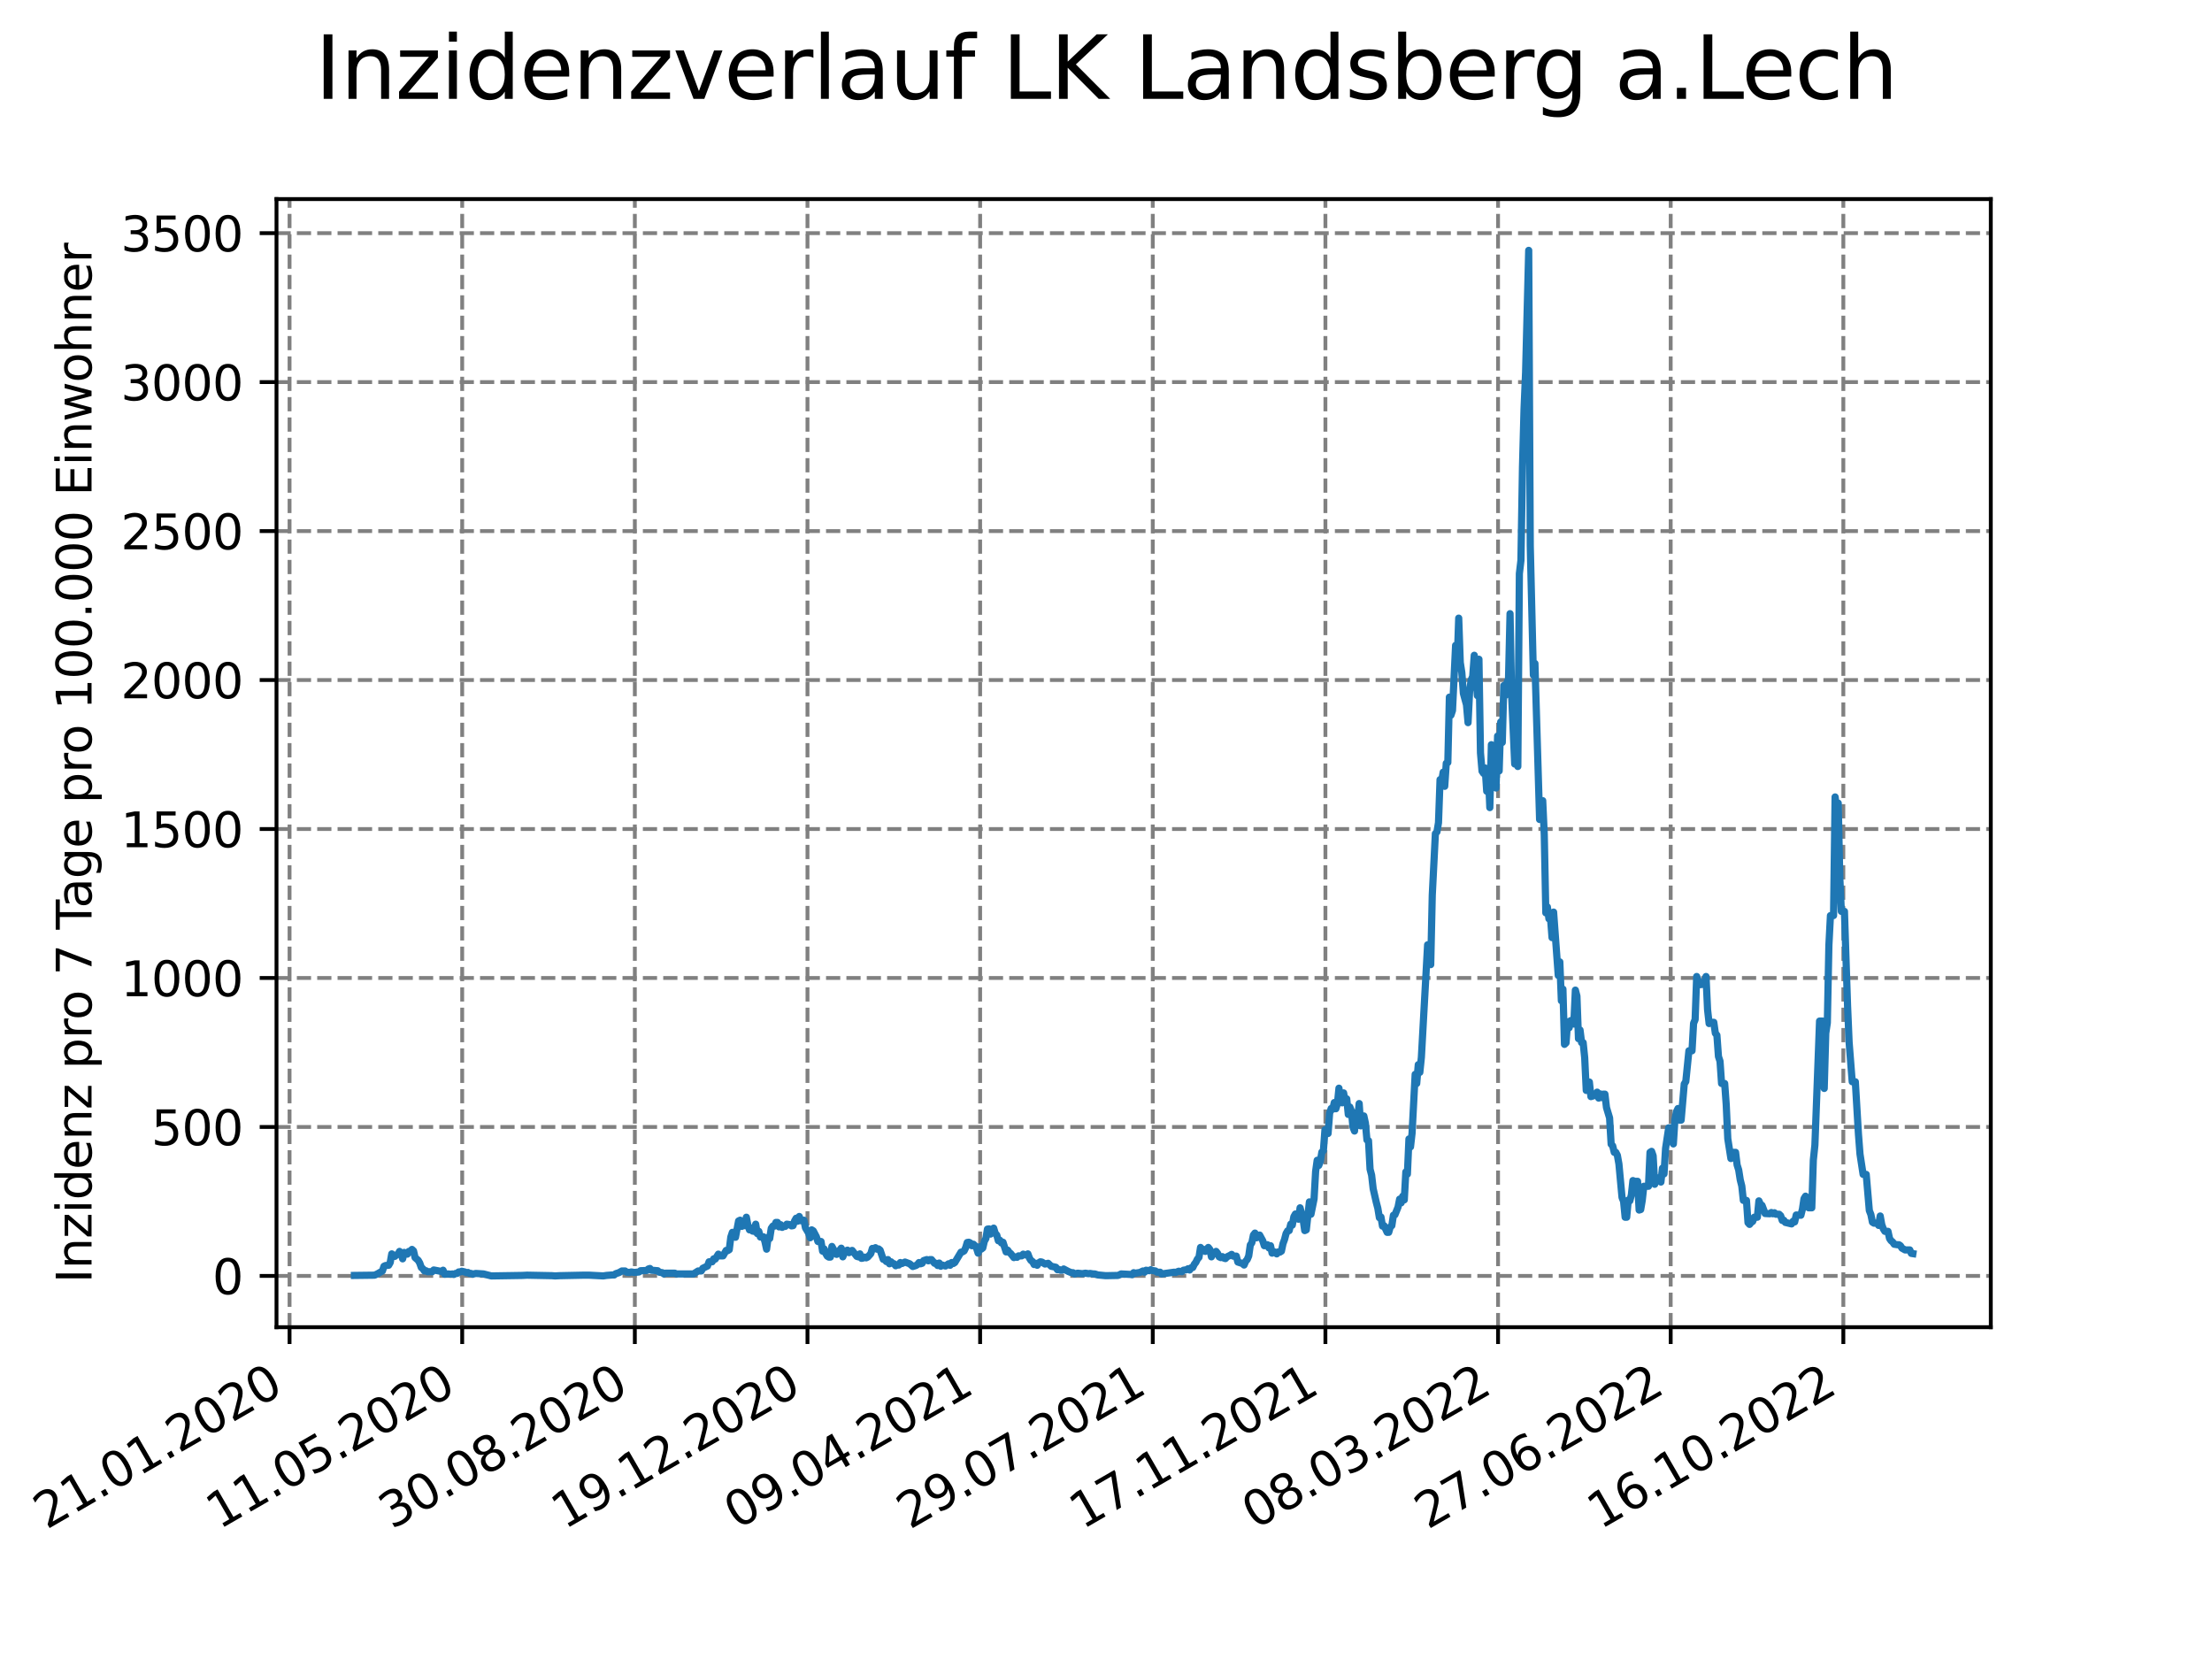 <?xml version="1.0" encoding="utf-8" standalone="no"?>
<!DOCTYPE svg PUBLIC "-//W3C//DTD SVG 1.1//EN"
  "http://www.w3.org/Graphics/SVG/1.1/DTD/svg11.dtd">
<svg xmlns:xlink="http://www.w3.org/1999/xlink" width="460.8pt" height="345.6pt" viewBox="0 0 460.8 345.6" xmlns="http://www.w3.org/2000/svg" version="1.1">
 <defs>
  <style type="text/css">*{stroke-linejoin: round; stroke-linecap: butt}</style>
 </defs>
 <g id="figure_1">
  <g id="patch_1">
   <path d="M 0 345.6 
L 460.8 345.6 
L 460.8 0 
L 0 0 
z
" style="fill: #ffffff"/>
  </g>
  <g id="axes_1">
   <g id="patch_2">
    <path d="M 57.6 276.48 
L 414.72 276.48 
L 414.72 41.472 
L 57.6 41.472 
z
" style="fill: #ffffff"/>
   </g>
   <g id="matplotlib.axis_1">
    <g id="xtick_1">
     <g id="line2d_1">
      <path d="M 60.319 276.48 
L 60.319 41.472 
" clip-path="url(#p7a0b3df872)" style="fill: none; stroke-dasharray: 2.96,1.28; stroke-dashoffset: 0; stroke: #808080; stroke-width: 0.8"/>
     </g>
     <g id="line2d_2">
      <defs>
       <path id="maf0519e44b" d="M 0 0 
L 0 3.5 
" style="stroke: #000000; stroke-width: 0.8"/>
      </defs>
      <g>
       <use xlink:href="#maf0519e44b" x="60.319" y="276.48" style="stroke: #000000; stroke-width: 0.8"/>
      </g>
     </g>
     <g id="text_1">
      <!-- 21.01.2020 -->
      <g transform="translate(9.694 318.689) rotate(-30) scale(0.1 -0.1)">
       <defs>
        <path id="DejaVuSans-32" d="M 1228 531 
L 3431 531 
L 3431 0 
L 469 0 
L 469 531 
Q 828 903 1448 1529 
Q 2069 2156 2228 2338 
Q 2531 2678 2651 2914 
Q 2772 3150 2772 3378 
Q 2772 3750 2511 3984 
Q 2250 4219 1831 4219 
Q 1534 4219 1204 4116 
Q 875 4013 500 3803 
L 500 4441 
Q 881 4594 1212 4672 
Q 1544 4750 1819 4750 
Q 2544 4750 2975 4387 
Q 3406 4025 3406 3419 
Q 3406 3131 3298 2873 
Q 3191 2616 2906 2266 
Q 2828 2175 2409 1742 
Q 1991 1309 1228 531 
z
" transform="scale(0.016)"/>
        <path id="DejaVuSans-31" d="M 794 531 
L 1825 531 
L 1825 4091 
L 703 3866 
L 703 4441 
L 1819 4666 
L 2450 4666 
L 2450 531 
L 3481 531 
L 3481 0 
L 794 0 
L 794 531 
z
" transform="scale(0.016)"/>
        <path id="DejaVuSans-2e" d="M 684 794 
L 1344 794 
L 1344 0 
L 684 0 
L 684 794 
z
" transform="scale(0.016)"/>
        <path id="DejaVuSans-30" d="M 2034 4250 
Q 1547 4250 1301 3770 
Q 1056 3291 1056 2328 
Q 1056 1369 1301 889 
Q 1547 409 2034 409 
Q 2525 409 2770 889 
Q 3016 1369 3016 2328 
Q 3016 3291 2770 3770 
Q 2525 4250 2034 4250 
z
M 2034 4750 
Q 2819 4750 3233 4129 
Q 3647 3509 3647 2328 
Q 3647 1150 3233 529 
Q 2819 -91 2034 -91 
Q 1250 -91 836 529 
Q 422 1150 422 2328 
Q 422 3509 836 4129 
Q 1250 4750 2034 4750 
z
" transform="scale(0.016)"/>
       </defs>
       <use xlink:href="#DejaVuSans-32"/>
       <use xlink:href="#DejaVuSans-31" x="63.623"/>
       <use xlink:href="#DejaVuSans-2e" x="127.246"/>
       <use xlink:href="#DejaVuSans-30" x="159.033"/>
       <use xlink:href="#DejaVuSans-31" x="222.656"/>
       <use xlink:href="#DejaVuSans-2e" x="286.279"/>
       <use xlink:href="#DejaVuSans-32" x="318.066"/>
       <use xlink:href="#DejaVuSans-30" x="381.689"/>
       <use xlink:href="#DejaVuSans-32" x="445.312"/>
       <use xlink:href="#DejaVuSans-30" x="508.936"/>
      </g>
     </g>
    </g>
    <g id="xtick_2">
     <g id="line2d_3">
      <path d="M 96.284 276.48 
L 96.284 41.472 
" clip-path="url(#p7a0b3df872)" style="fill: none; stroke-dasharray: 2.96,1.28; stroke-dashoffset: 0; stroke: #808080; stroke-width: 0.8"/>
     </g>
     <g id="line2d_4">
      <g>
       <use xlink:href="#maf0519e44b" x="96.284" y="276.48" style="stroke: #000000; stroke-width: 0.8"/>
      </g>
     </g>
     <g id="text_2">
      <!-- 11.05.2020 -->
      <g transform="translate(45.658 318.689) rotate(-30) scale(0.1 -0.1)">
       <defs>
        <path id="DejaVuSans-35" d="M 691 4666 
L 3169 4666 
L 3169 4134 
L 1269 4134 
L 1269 2991 
Q 1406 3038 1543 3061 
Q 1681 3084 1819 3084 
Q 2600 3084 3056 2656 
Q 3513 2228 3513 1497 
Q 3513 744 3044 326 
Q 2575 -91 1722 -91 
Q 1428 -91 1123 -41 
Q 819 9 494 109 
L 494 744 
Q 775 591 1075 516 
Q 1375 441 1709 441 
Q 2250 441 2565 725 
Q 2881 1009 2881 1497 
Q 2881 1984 2565 2268 
Q 2250 2553 1709 2553 
Q 1456 2553 1204 2497 
Q 953 2441 691 2322 
L 691 4666 
z
" transform="scale(0.016)"/>
       </defs>
       <use xlink:href="#DejaVuSans-31"/>
       <use xlink:href="#DejaVuSans-31" x="63.623"/>
       <use xlink:href="#DejaVuSans-2e" x="127.246"/>
       <use xlink:href="#DejaVuSans-30" x="159.033"/>
       <use xlink:href="#DejaVuSans-35" x="222.656"/>
       <use xlink:href="#DejaVuSans-2e" x="286.279"/>
       <use xlink:href="#DejaVuSans-32" x="318.066"/>
       <use xlink:href="#DejaVuSans-30" x="381.689"/>
       <use xlink:href="#DejaVuSans-32" x="445.312"/>
       <use xlink:href="#DejaVuSans-30" x="508.936"/>
      </g>
     </g>
    </g>
    <g id="xtick_3">
     <g id="line2d_5">
      <path d="M 132.248 276.48 
L 132.248 41.472 
" clip-path="url(#p7a0b3df872)" style="fill: none; stroke-dasharray: 2.96,1.28; stroke-dashoffset: 0; stroke: #808080; stroke-width: 0.8"/>
     </g>
     <g id="line2d_6">
      <g>
       <use xlink:href="#maf0519e44b" x="132.248" y="276.48" style="stroke: #000000; stroke-width: 0.8"/>
      </g>
     </g>
     <g id="text_3">
      <!-- 30.08.2020 -->
      <g transform="translate(81.623 318.689) rotate(-30) scale(0.1 -0.1)">
       <defs>
        <path id="DejaVuSans-33" d="M 2597 2516 
Q 3050 2419 3304 2112 
Q 3559 1806 3559 1356 
Q 3559 666 3084 287 
Q 2609 -91 1734 -91 
Q 1441 -91 1130 -33 
Q 819 25 488 141 
L 488 750 
Q 750 597 1062 519 
Q 1375 441 1716 441 
Q 2309 441 2620 675 
Q 2931 909 2931 1356 
Q 2931 1769 2642 2001 
Q 2353 2234 1838 2234 
L 1294 2234 
L 1294 2753 
L 1863 2753 
Q 2328 2753 2575 2939 
Q 2822 3125 2822 3475 
Q 2822 3834 2567 4026 
Q 2313 4219 1838 4219 
Q 1578 4219 1281 4162 
Q 984 4106 628 3988 
L 628 4550 
Q 988 4650 1302 4700 
Q 1616 4750 1894 4750 
Q 2613 4750 3031 4423 
Q 3450 4097 3450 3541 
Q 3450 3153 3228 2886 
Q 3006 2619 2597 2516 
z
" transform="scale(0.016)"/>
        <path id="DejaVuSans-38" d="M 2034 2216 
Q 1584 2216 1326 1975 
Q 1069 1734 1069 1313 
Q 1069 891 1326 650 
Q 1584 409 2034 409 
Q 2484 409 2743 651 
Q 3003 894 3003 1313 
Q 3003 1734 2745 1975 
Q 2488 2216 2034 2216 
z
M 1403 2484 
Q 997 2584 770 2862 
Q 544 3141 544 3541 
Q 544 4100 942 4425 
Q 1341 4750 2034 4750 
Q 2731 4750 3128 4425 
Q 3525 4100 3525 3541 
Q 3525 3141 3298 2862 
Q 3072 2584 2669 2484 
Q 3125 2378 3379 2068 
Q 3634 1759 3634 1313 
Q 3634 634 3220 271 
Q 2806 -91 2034 -91 
Q 1263 -91 848 271 
Q 434 634 434 1313 
Q 434 1759 690 2068 
Q 947 2378 1403 2484 
z
M 1172 3481 
Q 1172 3119 1398 2916 
Q 1625 2713 2034 2713 
Q 2441 2713 2670 2916 
Q 2900 3119 2900 3481 
Q 2900 3844 2670 4047 
Q 2441 4250 2034 4250 
Q 1625 4250 1398 4047 
Q 1172 3844 1172 3481 
z
" transform="scale(0.016)"/>
       </defs>
       <use xlink:href="#DejaVuSans-33"/>
       <use xlink:href="#DejaVuSans-30" x="63.623"/>
       <use xlink:href="#DejaVuSans-2e" x="127.246"/>
       <use xlink:href="#DejaVuSans-30" x="159.033"/>
       <use xlink:href="#DejaVuSans-38" x="222.656"/>
       <use xlink:href="#DejaVuSans-2e" x="286.279"/>
       <use xlink:href="#DejaVuSans-32" x="318.066"/>
       <use xlink:href="#DejaVuSans-30" x="381.689"/>
       <use xlink:href="#DejaVuSans-32" x="445.312"/>
       <use xlink:href="#DejaVuSans-30" x="508.936"/>
      </g>
     </g>
    </g>
    <g id="xtick_4">
     <g id="line2d_7">
      <path d="M 168.213 276.48 
L 168.213 41.472 
" clip-path="url(#p7a0b3df872)" style="fill: none; stroke-dasharray: 2.96,1.28; stroke-dashoffset: 0; stroke: #808080; stroke-width: 0.8"/>
     </g>
     <g id="line2d_8">
      <g>
       <use xlink:href="#maf0519e44b" x="168.213" y="276.48" style="stroke: #000000; stroke-width: 0.8"/>
      </g>
     </g>
     <g id="text_4">
      <!-- 19.12.2020 -->
      <g transform="translate(117.588 318.689) rotate(-30) scale(0.1 -0.1)">
       <defs>
        <path id="DejaVuSans-39" d="M 703 97 
L 703 672 
Q 941 559 1184 500 
Q 1428 441 1663 441 
Q 2288 441 2617 861 
Q 2947 1281 2994 2138 
Q 2813 1869 2534 1725 
Q 2256 1581 1919 1581 
Q 1219 1581 811 2004 
Q 403 2428 403 3163 
Q 403 3881 828 4315 
Q 1253 4750 1959 4750 
Q 2769 4750 3195 4129 
Q 3622 3509 3622 2328 
Q 3622 1225 3098 567 
Q 2575 -91 1691 -91 
Q 1453 -91 1209 -44 
Q 966 3 703 97 
z
M 1959 2075 
Q 2384 2075 2632 2365 
Q 2881 2656 2881 3163 
Q 2881 3666 2632 3958 
Q 2384 4250 1959 4250 
Q 1534 4250 1286 3958 
Q 1038 3666 1038 3163 
Q 1038 2656 1286 2365 
Q 1534 2075 1959 2075 
z
" transform="scale(0.016)"/>
       </defs>
       <use xlink:href="#DejaVuSans-31"/>
       <use xlink:href="#DejaVuSans-39" x="63.623"/>
       <use xlink:href="#DejaVuSans-2e" x="127.246"/>
       <use xlink:href="#DejaVuSans-31" x="159.033"/>
       <use xlink:href="#DejaVuSans-32" x="222.656"/>
       <use xlink:href="#DejaVuSans-2e" x="286.279"/>
       <use xlink:href="#DejaVuSans-32" x="318.066"/>
       <use xlink:href="#DejaVuSans-30" x="381.689"/>
       <use xlink:href="#DejaVuSans-32" x="445.312"/>
       <use xlink:href="#DejaVuSans-30" x="508.936"/>
      </g>
     </g>
    </g>
    <g id="xtick_5">
     <g id="line2d_9">
      <path d="M 204.178 276.48 
L 204.178 41.472 
" clip-path="url(#p7a0b3df872)" style="fill: none; stroke-dasharray: 2.96,1.28; stroke-dashoffset: 0; stroke: #808080; stroke-width: 0.8"/>
     </g>
     <g id="line2d_10">
      <g>
       <use xlink:href="#maf0519e44b" x="204.178" y="276.48" style="stroke: #000000; stroke-width: 0.8"/>
      </g>
     </g>
     <g id="text_5">
      <!-- 09.04.2021 -->
      <g transform="translate(153.553 318.689) rotate(-30) scale(0.1 -0.1)">
       <defs>
        <path id="DejaVuSans-34" d="M 2419 4116 
L 825 1625 
L 2419 1625 
L 2419 4116 
z
M 2253 4666 
L 3047 4666 
L 3047 1625 
L 3713 1625 
L 3713 1100 
L 3047 1100 
L 3047 0 
L 2419 0 
L 2419 1100 
L 313 1100 
L 313 1709 
L 2253 4666 
z
" transform="scale(0.016)"/>
       </defs>
       <use xlink:href="#DejaVuSans-30"/>
       <use xlink:href="#DejaVuSans-39" x="63.623"/>
       <use xlink:href="#DejaVuSans-2e" x="127.246"/>
       <use xlink:href="#DejaVuSans-30" x="159.033"/>
       <use xlink:href="#DejaVuSans-34" x="222.656"/>
       <use xlink:href="#DejaVuSans-2e" x="286.279"/>
       <use xlink:href="#DejaVuSans-32" x="318.066"/>
       <use xlink:href="#DejaVuSans-30" x="381.689"/>
       <use xlink:href="#DejaVuSans-32" x="445.312"/>
       <use xlink:href="#DejaVuSans-31" x="508.936"/>
      </g>
     </g>
    </g>
    <g id="xtick_6">
     <g id="line2d_11">
      <path d="M 240.143 276.48 
L 240.143 41.472 
" clip-path="url(#p7a0b3df872)" style="fill: none; stroke-dasharray: 2.96,1.28; stroke-dashoffset: 0; stroke: #808080; stroke-width: 0.8"/>
     </g>
     <g id="line2d_12">
      <g>
       <use xlink:href="#maf0519e44b" x="240.143" y="276.48" style="stroke: #000000; stroke-width: 0.8"/>
      </g>
     </g>
     <g id="text_6">
      <!-- 29.07.2021 -->
      <g transform="translate(189.517 318.689) rotate(-30) scale(0.1 -0.1)">
       <defs>
        <path id="DejaVuSans-37" d="M 525 4666 
L 3525 4666 
L 3525 4397 
L 1831 0 
L 1172 0 
L 2766 4134 
L 525 4134 
L 525 4666 
z
" transform="scale(0.016)"/>
       </defs>
       <use xlink:href="#DejaVuSans-32"/>
       <use xlink:href="#DejaVuSans-39" x="63.623"/>
       <use xlink:href="#DejaVuSans-2e" x="127.246"/>
       <use xlink:href="#DejaVuSans-30" x="159.033"/>
       <use xlink:href="#DejaVuSans-37" x="222.656"/>
       <use xlink:href="#DejaVuSans-2e" x="286.279"/>
       <use xlink:href="#DejaVuSans-32" x="318.066"/>
       <use xlink:href="#DejaVuSans-30" x="381.689"/>
       <use xlink:href="#DejaVuSans-32" x="445.312"/>
       <use xlink:href="#DejaVuSans-31" x="508.936"/>
      </g>
     </g>
    </g>
    <g id="xtick_7">
     <g id="line2d_13">
      <path d="M 276.107 276.48 
L 276.107 41.472 
" clip-path="url(#p7a0b3df872)" style="fill: none; stroke-dasharray: 2.96,1.28; stroke-dashoffset: 0; stroke: #808080; stroke-width: 0.8"/>
     </g>
     <g id="line2d_14">
      <g>
       <use xlink:href="#maf0519e44b" x="276.107" y="276.48" style="stroke: #000000; stroke-width: 0.8"/>
      </g>
     </g>
     <g id="text_7">
      <!-- 17.11.2021 -->
      <g transform="translate(225.482 318.689) rotate(-30) scale(0.1 -0.1)">
       <use xlink:href="#DejaVuSans-31"/>
       <use xlink:href="#DejaVuSans-37" x="63.623"/>
       <use xlink:href="#DejaVuSans-2e" x="127.246"/>
       <use xlink:href="#DejaVuSans-31" x="159.033"/>
       <use xlink:href="#DejaVuSans-31" x="222.656"/>
       <use xlink:href="#DejaVuSans-2e" x="286.279"/>
       <use xlink:href="#DejaVuSans-32" x="318.066"/>
       <use xlink:href="#DejaVuSans-30" x="381.689"/>
       <use xlink:href="#DejaVuSans-32" x="445.312"/>
       <use xlink:href="#DejaVuSans-31" x="508.936"/>
      </g>
     </g>
    </g>
    <g id="xtick_8">
     <g id="line2d_15">
      <path d="M 312.072 276.48 
L 312.072 41.472 
" clip-path="url(#p7a0b3df872)" style="fill: none; stroke-dasharray: 2.96,1.28; stroke-dashoffset: 0; stroke: #808080; stroke-width: 0.8"/>
     </g>
     <g id="line2d_16">
      <g>
       <use xlink:href="#maf0519e44b" x="312.072" y="276.48" style="stroke: #000000; stroke-width: 0.8"/>
      </g>
     </g>
     <g id="text_8">
      <!-- 08.03.2022 -->
      <g transform="translate(261.447 318.689) rotate(-30) scale(0.1 -0.1)">
       <use xlink:href="#DejaVuSans-30"/>
       <use xlink:href="#DejaVuSans-38" x="63.623"/>
       <use xlink:href="#DejaVuSans-2e" x="127.246"/>
       <use xlink:href="#DejaVuSans-30" x="159.033"/>
       <use xlink:href="#DejaVuSans-33" x="222.656"/>
       <use xlink:href="#DejaVuSans-2e" x="286.279"/>
       <use xlink:href="#DejaVuSans-32" x="318.066"/>
       <use xlink:href="#DejaVuSans-30" x="381.689"/>
       <use xlink:href="#DejaVuSans-32" x="445.312"/>
       <use xlink:href="#DejaVuSans-32" x="508.936"/>
      </g>
     </g>
    </g>
    <g id="xtick_9">
     <g id="line2d_17">
      <path d="M 348.037 276.48 
L 348.037 41.472 
" clip-path="url(#p7a0b3df872)" style="fill: none; stroke-dasharray: 2.96,1.28; stroke-dashoffset: 0; stroke: #808080; stroke-width: 0.8"/>
     </g>
     <g id="line2d_18">
      <g>
       <use xlink:href="#maf0519e44b" x="348.037" y="276.48" style="stroke: #000000; stroke-width: 0.8"/>
      </g>
     </g>
     <g id="text_9">
      <!-- 27.06.2022 -->
      <g transform="translate(297.412 318.689) rotate(-30) scale(0.1 -0.1)">
       <defs>
        <path id="DejaVuSans-36" d="M 2113 2584 
Q 1688 2584 1439 2293 
Q 1191 2003 1191 1497 
Q 1191 994 1439 701 
Q 1688 409 2113 409 
Q 2538 409 2786 701 
Q 3034 994 3034 1497 
Q 3034 2003 2786 2293 
Q 2538 2584 2113 2584 
z
M 3366 4563 
L 3366 3988 
Q 3128 4100 2886 4159 
Q 2644 4219 2406 4219 
Q 1781 4219 1451 3797 
Q 1122 3375 1075 2522 
Q 1259 2794 1537 2939 
Q 1816 3084 2150 3084 
Q 2853 3084 3261 2657 
Q 3669 2231 3669 1497 
Q 3669 778 3244 343 
Q 2819 -91 2113 -91 
Q 1303 -91 875 529 
Q 447 1150 447 2328 
Q 447 3434 972 4092 
Q 1497 4750 2381 4750 
Q 2619 4750 2861 4703 
Q 3103 4656 3366 4563 
z
" transform="scale(0.016)"/>
       </defs>
       <use xlink:href="#DejaVuSans-32"/>
       <use xlink:href="#DejaVuSans-37" x="63.623"/>
       <use xlink:href="#DejaVuSans-2e" x="127.246"/>
       <use xlink:href="#DejaVuSans-30" x="159.033"/>
       <use xlink:href="#DejaVuSans-36" x="222.656"/>
       <use xlink:href="#DejaVuSans-2e" x="286.279"/>
       <use xlink:href="#DejaVuSans-32" x="318.066"/>
       <use xlink:href="#DejaVuSans-30" x="381.689"/>
       <use xlink:href="#DejaVuSans-32" x="445.312"/>
       <use xlink:href="#DejaVuSans-32" x="508.936"/>
      </g>
     </g>
    </g>
    <g id="xtick_10">
     <g id="line2d_19">
      <path d="M 384.001 276.48 
L 384.001 41.472 
" clip-path="url(#p7a0b3df872)" style="fill: none; stroke-dasharray: 2.96,1.28; stroke-dashoffset: 0; stroke: #808080; stroke-width: 0.8"/>
     </g>
     <g id="line2d_20">
      <g>
       <use xlink:href="#maf0519e44b" x="384.001" y="276.48" style="stroke: #000000; stroke-width: 0.8"/>
      </g>
     </g>
     <g id="text_10">
      <!-- 16.10.2022 -->
      <g transform="translate(333.376 318.689) rotate(-30) scale(0.1 -0.1)">
       <use xlink:href="#DejaVuSans-31"/>
       <use xlink:href="#DejaVuSans-36" x="63.623"/>
       <use xlink:href="#DejaVuSans-2e" x="127.246"/>
       <use xlink:href="#DejaVuSans-31" x="159.033"/>
       <use xlink:href="#DejaVuSans-30" x="222.656"/>
       <use xlink:href="#DejaVuSans-2e" x="286.279"/>
       <use xlink:href="#DejaVuSans-32" x="318.066"/>
       <use xlink:href="#DejaVuSans-30" x="381.689"/>
       <use xlink:href="#DejaVuSans-32" x="445.312"/>
       <use xlink:href="#DejaVuSans-32" x="508.936"/>
      </g>
     </g>
    </g>
   </g>
   <g id="matplotlib.axis_2">
    <g id="ytick_1">
     <g id="line2d_21">
      <path d="M 57.6 265.798 
L 414.72 265.798 
" clip-path="url(#p7a0b3df872)" style="fill: none; stroke-dasharray: 2.96,1.28; stroke-dashoffset: 0; stroke: #808080; stroke-width: 0.8"/>
     </g>
     <g id="line2d_22">
      <defs>
       <path id="mb19c3ea6ff" d="M 0 0 
L -3.5 0 
" style="stroke: #000000; stroke-width: 0.8"/>
      </defs>
      <g>
       <use xlink:href="#mb19c3ea6ff" x="57.6" y="265.798" style="stroke: #000000; stroke-width: 0.8"/>
      </g>
     </g>
     <g id="text_11">
      <!-- 0 -->
      <g transform="translate(44.237 269.597) scale(0.1 -0.1)">
       <use xlink:href="#DejaVuSans-30"/>
      </g>
     </g>
    </g>
    <g id="ytick_2">
     <g id="line2d_23">
      <path d="M 57.6 234.765 
L 414.72 234.765 
" clip-path="url(#p7a0b3df872)" style="fill: none; stroke-dasharray: 2.96,1.28; stroke-dashoffset: 0; stroke: #808080; stroke-width: 0.8"/>
     </g>
     <g id="line2d_24">
      <g>
       <use xlink:href="#mb19c3ea6ff" x="57.6" y="234.765" style="stroke: #000000; stroke-width: 0.8"/>
      </g>
     </g>
     <g id="text_12">
      <!-- 500 -->
      <g transform="translate(31.512 238.564) scale(0.1 -0.1)">
       <use xlink:href="#DejaVuSans-35"/>
       <use xlink:href="#DejaVuSans-30" x="63.623"/>
       <use xlink:href="#DejaVuSans-30" x="127.246"/>
      </g>
     </g>
    </g>
    <g id="ytick_3">
     <g id="line2d_25">
      <path d="M 57.6 203.731 
L 414.72 203.731 
" clip-path="url(#p7a0b3df872)" style="fill: none; stroke-dasharray: 2.96,1.28; stroke-dashoffset: 0; stroke: #808080; stroke-width: 0.8"/>
     </g>
     <g id="line2d_26">
      <g>
       <use xlink:href="#mb19c3ea6ff" x="57.6" y="203.731" style="stroke: #000000; stroke-width: 0.8"/>
      </g>
     </g>
     <g id="text_13">
      <!-- 1000 -->
      <g transform="translate(25.15 207.53) scale(0.1 -0.1)">
       <use xlink:href="#DejaVuSans-31"/>
       <use xlink:href="#DejaVuSans-30" x="63.623"/>
       <use xlink:href="#DejaVuSans-30" x="127.246"/>
       <use xlink:href="#DejaVuSans-30" x="190.869"/>
      </g>
     </g>
    </g>
    <g id="ytick_4">
     <g id="line2d_27">
      <path d="M 57.6 172.698 
L 414.72 172.698 
" clip-path="url(#p7a0b3df872)" style="fill: none; stroke-dasharray: 2.96,1.28; stroke-dashoffset: 0; stroke: #808080; stroke-width: 0.8"/>
     </g>
     <g id="line2d_28">
      <g>
       <use xlink:href="#mb19c3ea6ff" x="57.6" y="172.698" style="stroke: #000000; stroke-width: 0.8"/>
      </g>
     </g>
     <g id="text_14">
      <!-- 1500 -->
      <g transform="translate(25.15 176.497) scale(0.1 -0.1)">
       <use xlink:href="#DejaVuSans-31"/>
       <use xlink:href="#DejaVuSans-35" x="63.623"/>
       <use xlink:href="#DejaVuSans-30" x="127.246"/>
       <use xlink:href="#DejaVuSans-30" x="190.869"/>
      </g>
     </g>
    </g>
    <g id="ytick_5">
     <g id="line2d_29">
      <path d="M 57.6 141.665 
L 414.72 141.665 
" clip-path="url(#p7a0b3df872)" style="fill: none; stroke-dasharray: 2.96,1.28; stroke-dashoffset: 0; stroke: #808080; stroke-width: 0.8"/>
     </g>
     <g id="line2d_30">
      <g>
       <use xlink:href="#mb19c3ea6ff" x="57.6" y="141.665" style="stroke: #000000; stroke-width: 0.8"/>
      </g>
     </g>
     <g id="text_15">
      <!-- 2000 -->
      <g transform="translate(25.15 145.464) scale(0.1 -0.1)">
       <use xlink:href="#DejaVuSans-32"/>
       <use xlink:href="#DejaVuSans-30" x="63.623"/>
       <use xlink:href="#DejaVuSans-30" x="127.246"/>
       <use xlink:href="#DejaVuSans-30" x="190.869"/>
      </g>
     </g>
    </g>
    <g id="ytick_6">
     <g id="line2d_31">
      <path d="M 57.6 110.631 
L 414.72 110.631 
" clip-path="url(#p7a0b3df872)" style="fill: none; stroke-dasharray: 2.96,1.28; stroke-dashoffset: 0; stroke: #808080; stroke-width: 0.8"/>
     </g>
     <g id="line2d_32">
      <g>
       <use xlink:href="#mb19c3ea6ff" x="57.6" y="110.631" style="stroke: #000000; stroke-width: 0.8"/>
      </g>
     </g>
     <g id="text_16">
      <!-- 2500 -->
      <g transform="translate(25.15 114.431) scale(0.1 -0.1)">
       <use xlink:href="#DejaVuSans-32"/>
       <use xlink:href="#DejaVuSans-35" x="63.623"/>
       <use xlink:href="#DejaVuSans-30" x="127.246"/>
       <use xlink:href="#DejaVuSans-30" x="190.869"/>
      </g>
     </g>
    </g>
    <g id="ytick_7">
     <g id="line2d_33">
      <path d="M 57.6 79.598 
L 414.72 79.598 
" clip-path="url(#p7a0b3df872)" style="fill: none; stroke-dasharray: 2.96,1.28; stroke-dashoffset: 0; stroke: #808080; stroke-width: 0.8"/>
     </g>
     <g id="line2d_34">
      <g>
       <use xlink:href="#mb19c3ea6ff" x="57.6" y="79.598" style="stroke: #000000; stroke-width: 0.8"/>
      </g>
     </g>
     <g id="text_17">
      <!-- 3000 -->
      <g transform="translate(25.15 83.397) scale(0.1 -0.1)">
       <use xlink:href="#DejaVuSans-33"/>
       <use xlink:href="#DejaVuSans-30" x="63.623"/>
       <use xlink:href="#DejaVuSans-30" x="127.246"/>
       <use xlink:href="#DejaVuSans-30" x="190.869"/>
      </g>
     </g>
    </g>
    <g id="ytick_8">
     <g id="line2d_35">
      <path d="M 57.6 48.565 
L 414.72 48.565 
" clip-path="url(#p7a0b3df872)" style="fill: none; stroke-dasharray: 2.96,1.28; stroke-dashoffset: 0; stroke: #808080; stroke-width: 0.8"/>
     </g>
     <g id="line2d_36">
      <g>
       <use xlink:href="#mb19c3ea6ff" x="57.6" y="48.565" style="stroke: #000000; stroke-width: 0.8"/>
      </g>
     </g>
     <g id="text_18">
      <!-- 3500 -->
      <g transform="translate(25.15 52.364) scale(0.1 -0.1)">
       <use xlink:href="#DejaVuSans-33"/>
       <use xlink:href="#DejaVuSans-35" x="63.623"/>
       <use xlink:href="#DejaVuSans-30" x="127.246"/>
       <use xlink:href="#DejaVuSans-30" x="190.869"/>
      </g>
     </g>
    </g>
    <g id="text_19">
     <!-- Inzidenz pro 7 Tage pro 100.000 Einwohner -->
     <g transform="translate(19.07 267.301) rotate(-90) scale(0.1 -0.1)">
      <defs>
       <path id="DejaVuSans-49" d="M 628 4666 
L 1259 4666 
L 1259 0 
L 628 0 
L 628 4666 
z
" transform="scale(0.016)"/>
       <path id="DejaVuSans-6e" d="M 3513 2113 
L 3513 0 
L 2938 0 
L 2938 2094 
Q 2938 2591 2744 2837 
Q 2550 3084 2163 3084 
Q 1697 3084 1428 2787 
Q 1159 2491 1159 1978 
L 1159 0 
L 581 0 
L 581 3500 
L 1159 3500 
L 1159 2956 
Q 1366 3272 1645 3428 
Q 1925 3584 2291 3584 
Q 2894 3584 3203 3211 
Q 3513 2838 3513 2113 
z
" transform="scale(0.016)"/>
       <path id="DejaVuSans-7a" d="M 353 3500 
L 3084 3500 
L 3084 2975 
L 922 459 
L 3084 459 
L 3084 0 
L 275 0 
L 275 525 
L 2438 3041 
L 353 3041 
L 353 3500 
z
" transform="scale(0.016)"/>
       <path id="DejaVuSans-69" d="M 603 3500 
L 1178 3500 
L 1178 0 
L 603 0 
L 603 3500 
z
M 603 4863 
L 1178 4863 
L 1178 4134 
L 603 4134 
L 603 4863 
z
" transform="scale(0.016)"/>
       <path id="DejaVuSans-64" d="M 2906 2969 
L 2906 4863 
L 3481 4863 
L 3481 0 
L 2906 0 
L 2906 525 
Q 2725 213 2448 61 
Q 2172 -91 1784 -91 
Q 1150 -91 751 415 
Q 353 922 353 1747 
Q 353 2572 751 3078 
Q 1150 3584 1784 3584 
Q 2172 3584 2448 3432 
Q 2725 3281 2906 2969 
z
M 947 1747 
Q 947 1113 1208 752 
Q 1469 391 1925 391 
Q 2381 391 2643 752 
Q 2906 1113 2906 1747 
Q 2906 2381 2643 2742 
Q 2381 3103 1925 3103 
Q 1469 3103 1208 2742 
Q 947 2381 947 1747 
z
" transform="scale(0.016)"/>
       <path id="DejaVuSans-65" d="M 3597 1894 
L 3597 1613 
L 953 1613 
Q 991 1019 1311 708 
Q 1631 397 2203 397 
Q 2534 397 2845 478 
Q 3156 559 3463 722 
L 3463 178 
Q 3153 47 2828 -22 
Q 2503 -91 2169 -91 
Q 1331 -91 842 396 
Q 353 884 353 1716 
Q 353 2575 817 3079 
Q 1281 3584 2069 3584 
Q 2775 3584 3186 3129 
Q 3597 2675 3597 1894 
z
M 3022 2063 
Q 3016 2534 2758 2815 
Q 2500 3097 2075 3097 
Q 1594 3097 1305 2825 
Q 1016 2553 972 2059 
L 3022 2063 
z
" transform="scale(0.016)"/>
       <path id="DejaVuSans-20" transform="scale(0.016)"/>
       <path id="DejaVuSans-70" d="M 1159 525 
L 1159 -1331 
L 581 -1331 
L 581 3500 
L 1159 3500 
L 1159 2969 
Q 1341 3281 1617 3432 
Q 1894 3584 2278 3584 
Q 2916 3584 3314 3078 
Q 3713 2572 3713 1747 
Q 3713 922 3314 415 
Q 2916 -91 2278 -91 
Q 1894 -91 1617 61 
Q 1341 213 1159 525 
z
M 3116 1747 
Q 3116 2381 2855 2742 
Q 2594 3103 2138 3103 
Q 1681 3103 1420 2742 
Q 1159 2381 1159 1747 
Q 1159 1113 1420 752 
Q 1681 391 2138 391 
Q 2594 391 2855 752 
Q 3116 1113 3116 1747 
z
" transform="scale(0.016)"/>
       <path id="DejaVuSans-72" d="M 2631 2963 
Q 2534 3019 2420 3045 
Q 2306 3072 2169 3072 
Q 1681 3072 1420 2755 
Q 1159 2438 1159 1844 
L 1159 0 
L 581 0 
L 581 3500 
L 1159 3500 
L 1159 2956 
Q 1341 3275 1631 3429 
Q 1922 3584 2338 3584 
Q 2397 3584 2469 3576 
Q 2541 3569 2628 3553 
L 2631 2963 
z
" transform="scale(0.016)"/>
       <path id="DejaVuSans-6f" d="M 1959 3097 
Q 1497 3097 1228 2736 
Q 959 2375 959 1747 
Q 959 1119 1226 758 
Q 1494 397 1959 397 
Q 2419 397 2687 759 
Q 2956 1122 2956 1747 
Q 2956 2369 2687 2733 
Q 2419 3097 1959 3097 
z
M 1959 3584 
Q 2709 3584 3137 3096 
Q 3566 2609 3566 1747 
Q 3566 888 3137 398 
Q 2709 -91 1959 -91 
Q 1206 -91 779 398 
Q 353 888 353 1747 
Q 353 2609 779 3096 
Q 1206 3584 1959 3584 
z
" transform="scale(0.016)"/>
       <path id="DejaVuSans-54" d="M -19 4666 
L 3928 4666 
L 3928 4134 
L 2272 4134 
L 2272 0 
L 1638 0 
L 1638 4134 
L -19 4134 
L -19 4666 
z
" transform="scale(0.016)"/>
       <path id="DejaVuSans-61" d="M 2194 1759 
Q 1497 1759 1228 1600 
Q 959 1441 959 1056 
Q 959 750 1161 570 
Q 1363 391 1709 391 
Q 2188 391 2477 730 
Q 2766 1069 2766 1631 
L 2766 1759 
L 2194 1759 
z
M 3341 1997 
L 3341 0 
L 2766 0 
L 2766 531 
Q 2569 213 2275 61 
Q 1981 -91 1556 -91 
Q 1019 -91 701 211 
Q 384 513 384 1019 
Q 384 1609 779 1909 
Q 1175 2209 1959 2209 
L 2766 2209 
L 2766 2266 
Q 2766 2663 2505 2880 
Q 2244 3097 1772 3097 
Q 1472 3097 1187 3025 
Q 903 2953 641 2809 
L 641 3341 
Q 956 3463 1253 3523 
Q 1550 3584 1831 3584 
Q 2591 3584 2966 3190 
Q 3341 2797 3341 1997 
z
" transform="scale(0.016)"/>
       <path id="DejaVuSans-67" d="M 2906 1791 
Q 2906 2416 2648 2759 
Q 2391 3103 1925 3103 
Q 1463 3103 1205 2759 
Q 947 2416 947 1791 
Q 947 1169 1205 825 
Q 1463 481 1925 481 
Q 2391 481 2648 825 
Q 2906 1169 2906 1791 
z
M 3481 434 
Q 3481 -459 3084 -895 
Q 2688 -1331 1869 -1331 
Q 1566 -1331 1297 -1286 
Q 1028 -1241 775 -1147 
L 775 -588 
Q 1028 -725 1275 -790 
Q 1522 -856 1778 -856 
Q 2344 -856 2625 -561 
Q 2906 -266 2906 331 
L 2906 616 
Q 2728 306 2450 153 
Q 2172 0 1784 0 
Q 1141 0 747 490 
Q 353 981 353 1791 
Q 353 2603 747 3093 
Q 1141 3584 1784 3584 
Q 2172 3584 2450 3431 
Q 2728 3278 2906 2969 
L 2906 3500 
L 3481 3500 
L 3481 434 
z
" transform="scale(0.016)"/>
       <path id="DejaVuSans-45" d="M 628 4666 
L 3578 4666 
L 3578 4134 
L 1259 4134 
L 1259 2753 
L 3481 2753 
L 3481 2222 
L 1259 2222 
L 1259 531 
L 3634 531 
L 3634 0 
L 628 0 
L 628 4666 
z
" transform="scale(0.016)"/>
       <path id="DejaVuSans-77" d="M 269 3500 
L 844 3500 
L 1563 769 
L 2278 3500 
L 2956 3500 
L 3675 769 
L 4391 3500 
L 4966 3500 
L 4050 0 
L 3372 0 
L 2619 2869 
L 1863 0 
L 1184 0 
L 269 3500 
z
" transform="scale(0.016)"/>
       <path id="DejaVuSans-68" d="M 3513 2113 
L 3513 0 
L 2938 0 
L 2938 2094 
Q 2938 2591 2744 2837 
Q 2550 3084 2163 3084 
Q 1697 3084 1428 2787 
Q 1159 2491 1159 1978 
L 1159 0 
L 581 0 
L 581 4863 
L 1159 4863 
L 1159 2956 
Q 1366 3272 1645 3428 
Q 1925 3584 2291 3584 
Q 2894 3584 3203 3211 
Q 3513 2838 3513 2113 
z
" transform="scale(0.016)"/>
      </defs>
      <use xlink:href="#DejaVuSans-49"/>
      <use xlink:href="#DejaVuSans-6e" x="29.492"/>
      <use xlink:href="#DejaVuSans-7a" x="92.871"/>
      <use xlink:href="#DejaVuSans-69" x="145.361"/>
      <use xlink:href="#DejaVuSans-64" x="173.145"/>
      <use xlink:href="#DejaVuSans-65" x="236.621"/>
      <use xlink:href="#DejaVuSans-6e" x="298.145"/>
      <use xlink:href="#DejaVuSans-7a" x="361.523"/>
      <use xlink:href="#DejaVuSans-20" x="414.014"/>
      <use xlink:href="#DejaVuSans-70" x="445.801"/>
      <use xlink:href="#DejaVuSans-72" x="509.277"/>
      <use xlink:href="#DejaVuSans-6f" x="548.141"/>
      <use xlink:href="#DejaVuSans-20" x="609.322"/>
      <use xlink:href="#DejaVuSans-37" x="641.109"/>
      <use xlink:href="#DejaVuSans-20" x="704.732"/>
      <use xlink:href="#DejaVuSans-54" x="736.52"/>
      <use xlink:href="#DejaVuSans-61" x="781.104"/>
      <use xlink:href="#DejaVuSans-67" x="842.383"/>
      <use xlink:href="#DejaVuSans-65" x="905.859"/>
      <use xlink:href="#DejaVuSans-20" x="967.383"/>
      <use xlink:href="#DejaVuSans-70" x="999.17"/>
      <use xlink:href="#DejaVuSans-72" x="1062.646"/>
      <use xlink:href="#DejaVuSans-6f" x="1101.51"/>
      <use xlink:href="#DejaVuSans-20" x="1162.691"/>
      <use xlink:href="#DejaVuSans-31" x="1194.479"/>
      <use xlink:href="#DejaVuSans-30" x="1258.102"/>
      <use xlink:href="#DejaVuSans-30" x="1321.725"/>
      <use xlink:href="#DejaVuSans-2e" x="1385.348"/>
      <use xlink:href="#DejaVuSans-30" x="1417.135"/>
      <use xlink:href="#DejaVuSans-30" x="1480.758"/>
      <use xlink:href="#DejaVuSans-30" x="1544.381"/>
      <use xlink:href="#DejaVuSans-20" x="1608.004"/>
      <use xlink:href="#DejaVuSans-45" x="1639.791"/>
      <use xlink:href="#DejaVuSans-69" x="1702.975"/>
      <use xlink:href="#DejaVuSans-6e" x="1730.758"/>
      <use xlink:href="#DejaVuSans-77" x="1794.137"/>
      <use xlink:href="#DejaVuSans-6f" x="1875.924"/>
      <use xlink:href="#DejaVuSans-68" x="1937.105"/>
      <use xlink:href="#DejaVuSans-6e" x="2000.484"/>
      <use xlink:href="#DejaVuSans-65" x="2063.863"/>
      <use xlink:href="#DejaVuSans-72" x="2125.387"/>
     </g>
    </g>
   </g>
   <g id="line2d_37">
    <path d="M 73.833 265.695 
L 78.045 265.643 
L 78.693 265.333 
L 79.665 264.766 
L 79.989 263.786 
L 80.313 263.631 
L 80.961 263.579 
L 81.285 263.012 
L 81.609 261.206 
L 82.257 261.722 
L 82.581 261.412 
L 82.905 261.309 
L 83.229 260.69 
L 83.553 261.103 
L 83.877 262.238 
L 84.201 260.897 
L 84.849 261.258 
L 85.173 260.69 
L 85.497 260.639 
L 85.821 260.277 
L 86.145 260.587 
L 86.469 261.98 
L 87.117 262.548 
L 87.441 263.115 
L 87.765 264.044 
L 88.089 264.302 
L 88.413 264.766 
L 88.737 264.714 
L 89.061 264.921 
L 90.033 264.921 
L 90.357 264.56 
L 91.977 264.869 
L 92.301 264.611 
L 92.625 265.437 
L 93.273 265.385 
L 93.921 265.437 
L 94.245 265.385 
L 94.569 265.488 
L 94.893 265.282 
L 95.217 265.282 
L 95.541 264.972 
L 95.865 264.972 
L 96.189 264.818 
L 96.837 264.972 
L 97.161 265.127 
L 97.485 265.076 
L 97.809 265.282 
L 98.133 265.282 
L 98.457 265.437 
L 99.105 265.282 
L 100.725 265.385 
L 102.345 265.798 
L 108.825 265.695 
L 109.797 265.643 
L 114.982 265.746 
L 115.63 265.798 
L 116.602 265.746 
L 121.462 265.643 
L 122.11 265.643 
L 122.758 265.643 
L 124.702 265.746 
L 125.674 265.798 
L 126.322 265.695 
L 127.618 265.591 
L 127.942 265.591 
L 128.266 265.333 
L 128.914 265.127 
L 129.562 264.766 
L 130.21 264.766 
L 130.534 265.024 
L 131.182 265.076 
L 131.506 264.972 
L 132.154 265.076 
L 133.126 264.972 
L 133.45 264.714 
L 134.746 264.663 
L 135.07 264.353 
L 135.394 264.25 
L 135.718 264.611 
L 137.014 264.714 
L 137.338 265.024 
L 137.986 265.127 
L 138.31 265.385 
L 138.634 265.23 
L 140.578 265.23 
L 140.902 265.385 
L 144.466 265.385 
L 145.438 264.766 
L 146.086 264.766 
L 146.41 264.198 
L 147.382 263.734 
L 147.706 262.857 
L 148.354 262.857 
L 148.678 262.238 
L 149.002 262.29 
L 149.65 261.258 
L 149.974 261.619 
L 150.622 261.619 
L 151.27 260.484 
L 151.594 260.535 
L 151.918 260.329 
L 152.242 257.698 
L 152.566 256.718 
L 152.89 256.718 
L 153.214 257.749 
L 153.862 254.344 
L 154.186 254.19 
L 154.51 255.479 
L 154.834 255.325 
L 155.158 255.325 
L 155.482 253.57 
L 155.806 255.273 
L 156.13 256.202 
L 156.454 255.789 
L 156.778 256.46 
L 157.102 256.511 
L 157.426 255.015 
L 157.75 256.976 
L 158.074 256.511 
L 158.398 257.698 
L 159.046 257.646 
L 159.37 258.73 
L 159.694 260.226 
L 160.018 257.749 
L 160.342 258.007 
L 160.666 255.892 
L 160.99 255.428 
L 161.314 255.428 
L 161.638 254.654 
L 161.963 254.654 
L 162.287 255.583 
L 162.611 255.118 
L 162.935 255.686 
L 163.259 255.479 
L 163.583 255.479 
L 163.907 255.015 
L 164.555 255.118 
L 164.879 255.376 
L 165.203 255.325 
L 165.527 254.344 
L 165.851 253.777 
L 166.175 254.396 
L 166.499 253.416 
L 166.823 254.293 
L 167.471 254.19 
L 167.795 255.789 
L 168.443 256.872 
L 168.767 257.853 
L 169.091 256.202 
L 169.415 256.408 
L 170.063 257.646 
L 170.387 258.626 
L 171.035 258.626 
L 171.359 260.639 
L 171.683 260.174 
L 172.007 261.103 
L 172.331 261.67 
L 172.655 261.877 
L 172.979 261.877 
L 173.303 259.658 
L 173.951 260.845 
L 174.275 261.309 
L 175.247 260.019 
L 175.571 261.825 
L 175.895 261 
L 176.219 260.587 
L 176.543 260.432 
L 176.867 260.948 
L 177.191 260.639 
L 177.515 260.484 
L 178.487 261.722 
L 178.811 261.825 
L 179.135 261.206 
L 179.459 262.135 
L 179.783 262.083 
L 180.107 261.877 
L 180.431 262.032 
L 180.755 261.877 
L 181.403 261.155 
L 181.727 260.071 
L 182.051 260.123 
L 182.375 259.916 
L 182.699 260.226 
L 183.023 260.174 
L 183.347 260.432 
L 183.995 262.341 
L 184.319 262.393 
L 184.643 262.805 
L 184.967 262.393 
L 185.291 263.27 
L 185.615 262.857 
L 185.939 263.167 
L 186.263 263.27 
L 186.587 263.683 
L 186.911 263.476 
L 187.235 263.528 
L 187.559 263.012 
L 187.883 263.218 
L 188.531 262.909 
L 189.503 263.27 
L 190.151 263.837 
L 190.799 263.631 
L 191.123 263.425 
L 191.447 263.012 
L 191.771 263.27 
L 192.095 263.167 
L 192.419 262.599 
L 193.067 262.393 
L 193.391 262.651 
L 193.715 262.393 
L 194.039 262.393 
L 194.687 263.167 
L 195.011 263.167 
L 195.335 263.631 
L 195.659 263.115 
L 195.983 263.786 
L 196.307 263.528 
L 196.955 263.734 
L 197.603 263.27 
L 197.927 263.579 
L 198.251 263.012 
L 198.575 263.218 
L 198.899 263.012 
L 200.195 260.845 
L 200.519 260.793 
L 200.843 260.587 
L 201.167 259.916 
L 201.491 258.833 
L 201.815 258.781 
L 202.139 258.936 
L 202.463 259.504 
L 202.787 259.194 
L 203.111 259.504 
L 203.435 260.019 
L 203.759 261.051 
L 204.083 259.71 
L 204.407 260.226 
L 204.731 259.968 
L 205.055 258.575 
L 205.379 258.007 
L 205.703 256.047 
L 206.027 255.995 
L 206.351 257.079 
L 206.999 255.841 
L 207.323 256.924 
L 207.647 257.285 
L 207.971 258.472 
L 208.295 258.369 
L 208.619 258.936 
L 208.943 258.781 
L 209.591 260.793 
L 209.915 260.432 
L 210.239 260.897 
L 210.563 261.155 
L 211.211 261.98 
L 211.536 261.825 
L 211.86 261.928 
L 212.184 261.619 
L 212.832 261.619 
L 213.156 261.258 
L 213.48 261.412 
L 213.804 261.412 
L 214.128 261.206 
L 214.452 262.083 
L 214.776 262.599 
L 215.1 262.805 
L 215.424 263.425 
L 215.748 263.167 
L 216.072 263.579 
L 216.396 263.063 
L 216.72 262.857 
L 217.044 262.909 
L 217.692 263.321 
L 218.34 263.167 
L 218.988 263.786 
L 219.96 263.992 
L 220.284 264.508 
L 220.608 264.456 
L 220.932 264.611 
L 221.256 264.611 
L 221.58 264.353 
L 222.552 264.869 
L 223.2 265.127 
L 223.524 265.127 
L 223.848 265.385 
L 224.496 265.23 
L 225.468 265.333 
L 226.116 265.23 
L 226.764 265.333 
L 227.088 265.282 
L 227.736 265.385 
L 228.06 265.385 
L 228.708 265.591 
L 230.328 265.746 
L 232.92 265.695 
L 233.568 265.385 
L 235.512 265.488 
L 235.836 265.54 
L 236.16 265.127 
L 236.484 265.23 
L 237.456 265.076 
L 238.104 264.766 
L 238.428 265.024 
L 238.752 264.611 
L 239.4 264.714 
L 239.724 264.508 
L 240.048 264.663 
L 240.696 264.766 
L 241.02 265.024 
L 241.668 265.024 
L 241.992 265.385 
L 244.584 265.024 
L 244.908 265.076 
L 245.556 264.818 
L 246.204 264.921 
L 246.528 264.611 
L 247.176 264.508 
L 247.5 264.302 
L 247.824 264.56 
L 248.148 264.095 
L 248.472 264.044 
L 248.796 263.373 
L 249.12 262.96 
L 249.444 262.29 
L 249.768 261.928 
L 250.092 259.865 
L 250.416 260.277 
L 250.74 260.277 
L 251.064 260.69 
L 251.712 259.865 
L 252.036 260.277 
L 252.36 261.825 
L 252.684 261.206 
L 253.008 261.051 
L 253.332 260.69 
L 253.656 261.103 
L 253.98 261.825 
L 254.304 261.98 
L 254.628 261.774 
L 254.952 262.083 
L 255.276 262.186 
L 255.6 261.825 
L 256.248 261.516 
L 256.572 261.309 
L 256.896 261.67 
L 257.544 261.67 
L 257.868 262.909 
L 258.516 263.115 
L 258.84 263.218 
L 259.164 263.528 
L 259.488 262.754 
L 259.812 262.393 
L 260.136 261.619 
L 260.46 259.349 
L 260.784 258.884 
L 261.109 257.285 
L 261.433 256.872 
L 261.757 257.853 
L 262.081 257.388 
L 262.405 257.285 
L 263.053 258.472 
L 263.377 259.504 
L 264.025 259.297 
L 264.349 259.968 
L 264.673 259.504 
L 264.997 261.051 
L 265.321 260.742 
L 265.645 260.845 
L 265.969 261.206 
L 266.293 260.793 
L 266.617 260.845 
L 266.941 260.639 
L 267.265 259.091 
L 267.589 258.214 
L 267.913 256.976 
L 268.237 256.408 
L 268.561 256.356 
L 268.885 255.015 
L 269.209 255.221 
L 269.533 253.467 
L 269.857 252.9 
L 270.181 253.57 
L 270.505 253.983 
L 270.829 251.61 
L 271.477 254.138 
L 271.801 256.356 
L 272.125 256.202 
L 272.773 250.372 
L 273.097 252.951 
L 273.745 249.753 
L 274.069 244.026 
L 274.393 241.704 
L 274.717 242.788 
L 275.041 241.962 
L 275.365 240.002 
L 275.689 239.692 
L 276.013 235.358 
L 276.337 235.513 
L 276.661 236.132 
L 276.985 231.902 
L 277.309 230.921 
L 277.633 231.076 
L 277.957 229.683 
L 278.281 230.973 
L 278.605 229.941 
L 278.929 226.691 
L 279.253 229.374 
L 279.577 229.735 
L 279.901 227.671 
L 280.225 229.528 
L 280.549 228.909 
L 280.873 232.16 
L 281.197 230.612 
L 281.521 231.437 
L 281.845 234.791 
L 282.169 235.616 
L 282.493 231.799 
L 282.817 233.191 
L 283.141 229.89 
L 283.465 234.533 
L 283.789 234.223 
L 284.113 232.469 
L 284.437 233.965 
L 284.761 237.474 
L 285.085 237.628 
L 285.409 243.562 
L 285.733 244.8 
L 286.057 247.637 
L 286.705 250.475 
L 287.029 251.713 
L 287.353 253.674 
L 287.677 253.519 
L 288.001 255.428 
L 288.325 255.325 
L 288.973 256.718 
L 289.297 256.718 
L 289.621 255.583 
L 289.945 255.325 
L 290.269 253.158 
L 290.593 253.055 
L 291.241 251.455 
L 291.565 249.804 
L 291.889 250.578 
L 292.213 249.185 
L 292.537 249.959 
L 292.861 244.129 
L 293.185 244.593 
L 293.509 237.267 
L 293.833 238.918 
L 294.157 236.081 
L 294.805 223.802 
L 295.129 225.711 
L 295.453 221.79 
L 295.777 223.389 
L 296.101 220.242 
L 297.397 196.819 
L 297.721 200.895 
L 298.045 200.946 
L 298.369 186.449 
L 299.017 173.654 
L 299.341 173.293 
L 299.665 171.384 
L 299.989 162.407 
L 300.313 162.82 
L 300.637 160.859 
L 300.961 163.8 
L 301.285 159.002 
L 301.609 158.847 
L 301.933 145.227 
L 302.257 148.993 
L 302.581 148.013 
L 303.229 134.444 
L 303.553 138.159 
L 303.877 128.769 
L 304.201 138.004 
L 304.525 140.119 
L 304.849 144.453 
L 305.497 146.826 
L 305.821 150.541 
L 306.145 144.04 
L 306.469 141.667 
L 306.793 140.893 
L 307.117 136.508 
L 307.765 144.917 
L 308.089 137.333 
L 308.413 156.835 
L 308.737 160.653 
L 309.061 161.117 
L 309.385 159.982 
L 309.709 164.832 
L 310.033 160.704 
L 310.357 168.237 
L 310.682 155.132 
L 311.006 158.589 
L 311.33 158.486 
L 311.654 164.161 
L 311.978 153.327 
L 312.302 160.601 
L 312.626 150.386 
L 312.95 154.668 
L 313.274 142.802 
L 313.598 144.866 
L 313.922 142.183 
L 314.246 141.512 
L 314.57 127.84 
L 314.894 144.762 
L 315.542 159.157 
L 315.866 156.68 
L 316.19 159.672 
L 316.514 119.482 
L 316.838 116.748 
L 317.162 97.246 
L 317.486 85.225 
L 317.81 77.589 
L 318.458 52.154 
L 318.782 113.704 
L 319.43 140.635 
L 319.754 138.21 
L 320.726 170.713 
L 321.05 167.102 
L 321.374 166.792 
L 321.698 173.86 
L 322.022 190.164 
L 322.346 188.925 
L 322.67 191.402 
L 322.994 191.144 
L 323.318 195.323 
L 323.642 190.009 
L 324.614 203.216 
L 324.938 200.379 
L 325.262 208.479 
L 325.586 206.054 
L 325.91 217.559 
L 326.234 217.249 
L 326.558 212.864 
L 326.882 214.102 
L 327.206 212.606 
L 327.53 212.606 
L 327.854 213.328 
L 328.178 206.26 
L 328.502 207.499 
L 328.826 216.372 
L 329.15 214.567 
L 329.474 217.198 
L 329.798 217.198 
L 330.122 220.345 
L 330.446 227.155 
L 330.77 226.691 
L 331.094 225.401 
L 331.418 228.445 
L 332.39 228.135 
L 332.714 227.516 
L 333.038 228.755 
L 333.362 227.877 
L 333.686 228.651 
L 334.01 227.929 
L 334.334 227.929 
L 334.658 230.715 
L 335.306 232.882 
L 335.63 238.351 
L 335.954 238.712 
L 336.278 240.053 
L 336.602 240.053 
L 336.926 240.672 
L 337.25 242.478 
L 337.898 249.443 
L 338.222 250.269 
L 338.546 253.57 
L 338.87 253.57 
L 339.194 250.011 
L 339.518 250.165 
L 339.842 248.927 
L 340.166 245.935 
L 340.49 246.09 
L 341.138 246.09 
L 341.462 252.074 
L 341.786 251.971 
L 342.11 250.062 
L 342.434 247.121 
L 343.406 247.121 
L 343.73 240.053 
L 344.054 239.847 
L 344.378 240.776 
L 344.702 246.709 
L 345.026 245.367 
L 345.674 245.367 
L 345.998 246.244 
L 346.322 243.355 
L 346.646 244.542 
L 346.97 239.228 
L 347.618 234.946 
L 347.942 234.946 
L 348.266 237.061 
L 348.59 238.299 
L 348.914 233.243 
L 349.238 231.592 
L 349.562 230.921 
L 349.886 233.346 
L 350.21 233.346 
L 350.858 225.814 
L 351.182 225.298 
L 351.83 218.9 
L 352.478 218.9 
L 352.802 213.174 
L 353.126 212.4 
L 353.45 203.423 
L 354.098 205.125 
L 355.07 205.022 
L 355.394 203.423 
L 355.718 210.336 
L 356.042 213.225 
L 356.366 212.967 
L 357.014 212.967 
L 357.338 215.237 
L 357.662 215.65 
L 357.986 220.087 
L 358.31 221.067 
L 358.634 225.711 
L 359.282 225.711 
L 359.606 230.148 
L 359.93 237.216 
L 360.579 241.343 
L 360.903 240.053 
L 361.551 240.053 
L 361.875 242.684 
L 362.199 243.716 
L 362.523 245.78 
L 362.847 247.07 
L 363.171 250.062 
L 363.819 250.062 
L 364.143 254.705 
L 364.467 255.067 
L 364.791 254.654 
L 365.115 254.448 
L 365.439 253.57 
L 366.087 253.57 
L 366.411 250.165 
L 366.735 250.888 
L 367.059 251.094 
L 367.707 252.797 
L 368.679 252.848 
L 369.003 252.59 
L 369.327 252.848 
L 369.651 252.642 
L 369.975 252.951 
L 370.623 252.951 
L 370.947 253.261 
L 371.271 254.241 
L 371.595 254.19 
L 371.919 254.654 
L 373.215 254.963 
L 373.539 254.396 
L 373.863 254.551 
L 374.187 253.106 
L 375.159 253.158 
L 375.483 251.868 
L 375.807 249.701 
L 376.131 249.185 
L 376.455 250.114 
L 376.779 251.61 
L 377.427 251.61 
L 377.751 241.653 
L 378.075 238.557 
L 378.723 221.377 
L 379.047 212.709 
L 379.695 212.709 
L 380.019 226.742 
L 380.343 215.237 
L 380.667 213.071 
L 380.991 196.922 
L 381.315 190.731 
L 381.963 190.731 
L 382.287 166.018 
L 382.611 168.495 
L 382.935 167.308 
L 383.259 182.683 
L 383.583 189.854 
L 384.231 189.854 
L 384.879 209.459 
L 385.203 217.095 
L 385.851 225.349 
L 386.499 225.349 
L 387.147 236.235 
L 387.471 240.414 
L 388.119 244.645 
L 388.767 244.645 
L 389.415 252.177 
L 389.739 253.003 
L 390.063 254.602 
L 390.387 254.809 
L 391.035 254.809 
L 391.359 255.273 
L 391.683 253.312 
L 392.007 255.118 
L 392.331 255.995 
L 392.655 256.511 
L 393.303 256.511 
L 393.627 258.007 
L 393.951 258.472 
L 394.275 258.73 
L 394.599 259.194 
L 395.247 259.297 
L 395.571 259.297 
L 395.895 259.504 
L 396.219 260.019 
L 396.867 260.381 
L 397.839 260.381 
L 398.163 261.103 
L 398.487 261.155 
L 398.487 261.155 
" clip-path="url(#p7a0b3df872)" style="fill: none; stroke: #1f77b4; stroke-width: 1.5; stroke-linecap: square"/>
   </g>
   <g id="patch_3">
    <path d="M 57.6 276.48 
L 57.6 41.472 
" style="fill: none; stroke: #000000; stroke-width: 0.8; stroke-linejoin: miter; stroke-linecap: square"/>
   </g>
   <g id="patch_4">
    <path d="M 414.72 276.48 
L 414.72 41.472 
" style="fill: none; stroke: #000000; stroke-width: 0.8; stroke-linejoin: miter; stroke-linecap: square"/>
   </g>
   <g id="patch_5">
    <path d="M 57.6 276.48 
L 414.72 276.48 
" style="fill: none; stroke: #000000; stroke-width: 0.8; stroke-linejoin: miter; stroke-linecap: square"/>
   </g>
   <g id="patch_6">
    <path d="M 57.6 41.472 
L 414.72 41.472 
" style="fill: none; stroke: #000000; stroke-width: 0.8; stroke-linejoin: miter; stroke-linecap: square"/>
   </g>
  </g>
  <g id="text_20">
   <!-- Inzidenzverlauf LK Landsberg a.Lech -->
   <g transform="translate(65.623 20.589) scale(0.18 -0.18)">
    <defs>
     <path id="DejaVuSans-76" d="M 191 3500 
L 800 3500 
L 1894 563 
L 2988 3500 
L 3597 3500 
L 2284 0 
L 1503 0 
L 191 3500 
z
" transform="scale(0.016)"/>
     <path id="DejaVuSans-6c" d="M 603 4863 
L 1178 4863 
L 1178 0 
L 603 0 
L 603 4863 
z
" transform="scale(0.016)"/>
     <path id="DejaVuSans-75" d="M 544 1381 
L 544 3500 
L 1119 3500 
L 1119 1403 
Q 1119 906 1312 657 
Q 1506 409 1894 409 
Q 2359 409 2629 706 
Q 2900 1003 2900 1516 
L 2900 3500 
L 3475 3500 
L 3475 0 
L 2900 0 
L 2900 538 
Q 2691 219 2414 64 
Q 2138 -91 1772 -91 
Q 1169 -91 856 284 
Q 544 659 544 1381 
z
M 1991 3584 
L 1991 3584 
z
" transform="scale(0.016)"/>
     <path id="DejaVuSans-66" d="M 2375 4863 
L 2375 4384 
L 1825 4384 
Q 1516 4384 1395 4259 
Q 1275 4134 1275 3809 
L 1275 3500 
L 2222 3500 
L 2222 3053 
L 1275 3053 
L 1275 0 
L 697 0 
L 697 3053 
L 147 3053 
L 147 3500 
L 697 3500 
L 697 3744 
Q 697 4328 969 4595 
Q 1241 4863 1831 4863 
L 2375 4863 
z
" transform="scale(0.016)"/>
     <path id="DejaVuSans-4c" d="M 628 4666 
L 1259 4666 
L 1259 531 
L 3531 531 
L 3531 0 
L 628 0 
L 628 4666 
z
" transform="scale(0.016)"/>
     <path id="DejaVuSans-4b" d="M 628 4666 
L 1259 4666 
L 1259 2694 
L 3353 4666 
L 4166 4666 
L 1850 2491 
L 4331 0 
L 3500 0 
L 1259 2247 
L 1259 0 
L 628 0 
L 628 4666 
z
" transform="scale(0.016)"/>
     <path id="DejaVuSans-73" d="M 2834 3397 
L 2834 2853 
Q 2591 2978 2328 3040 
Q 2066 3103 1784 3103 
Q 1356 3103 1142 2972 
Q 928 2841 928 2578 
Q 928 2378 1081 2264 
Q 1234 2150 1697 2047 
L 1894 2003 
Q 2506 1872 2764 1633 
Q 3022 1394 3022 966 
Q 3022 478 2636 193 
Q 2250 -91 1575 -91 
Q 1294 -91 989 -36 
Q 684 19 347 128 
L 347 722 
Q 666 556 975 473 
Q 1284 391 1588 391 
Q 1994 391 2212 530 
Q 2431 669 2431 922 
Q 2431 1156 2273 1281 
Q 2116 1406 1581 1522 
L 1381 1569 
Q 847 1681 609 1914 
Q 372 2147 372 2553 
Q 372 3047 722 3315 
Q 1072 3584 1716 3584 
Q 2034 3584 2315 3537 
Q 2597 3491 2834 3397 
z
" transform="scale(0.016)"/>
     <path id="DejaVuSans-62" d="M 3116 1747 
Q 3116 2381 2855 2742 
Q 2594 3103 2138 3103 
Q 1681 3103 1420 2742 
Q 1159 2381 1159 1747 
Q 1159 1113 1420 752 
Q 1681 391 2138 391 
Q 2594 391 2855 752 
Q 3116 1113 3116 1747 
z
M 1159 2969 
Q 1341 3281 1617 3432 
Q 1894 3584 2278 3584 
Q 2916 3584 3314 3078 
Q 3713 2572 3713 1747 
Q 3713 922 3314 415 
Q 2916 -91 2278 -91 
Q 1894 -91 1617 61 
Q 1341 213 1159 525 
L 1159 0 
L 581 0 
L 581 4863 
L 1159 4863 
L 1159 2969 
z
" transform="scale(0.016)"/>
     <path id="DejaVuSans-63" d="M 3122 3366 
L 3122 2828 
Q 2878 2963 2633 3030 
Q 2388 3097 2138 3097 
Q 1578 3097 1268 2742 
Q 959 2388 959 1747 
Q 959 1106 1268 751 
Q 1578 397 2138 397 
Q 2388 397 2633 464 
Q 2878 531 3122 666 
L 3122 134 
Q 2881 22 2623 -34 
Q 2366 -91 2075 -91 
Q 1284 -91 818 406 
Q 353 903 353 1747 
Q 353 2603 823 3093 
Q 1294 3584 2113 3584 
Q 2378 3584 2631 3529 
Q 2884 3475 3122 3366 
z
" transform="scale(0.016)"/>
    </defs>
    <use xlink:href="#DejaVuSans-49"/>
    <use xlink:href="#DejaVuSans-6e" x="29.492"/>
    <use xlink:href="#DejaVuSans-7a" x="92.871"/>
    <use xlink:href="#DejaVuSans-69" x="145.361"/>
    <use xlink:href="#DejaVuSans-64" x="173.145"/>
    <use xlink:href="#DejaVuSans-65" x="236.621"/>
    <use xlink:href="#DejaVuSans-6e" x="298.145"/>
    <use xlink:href="#DejaVuSans-7a" x="361.523"/>
    <use xlink:href="#DejaVuSans-76" x="414.014"/>
    <use xlink:href="#DejaVuSans-65" x="473.193"/>
    <use xlink:href="#DejaVuSans-72" x="534.717"/>
    <use xlink:href="#DejaVuSans-6c" x="575.83"/>
    <use xlink:href="#DejaVuSans-61" x="603.613"/>
    <use xlink:href="#DejaVuSans-75" x="664.893"/>
    <use xlink:href="#DejaVuSans-66" x="728.271"/>
    <use xlink:href="#DejaVuSans-20" x="763.477"/>
    <use xlink:href="#DejaVuSans-4c" x="795.264"/>
    <use xlink:href="#DejaVuSans-4b" x="850.977"/>
    <use xlink:href="#DejaVuSans-20" x="916.553"/>
    <use xlink:href="#DejaVuSans-4c" x="948.34"/>
    <use xlink:href="#DejaVuSans-61" x="1004.053"/>
    <use xlink:href="#DejaVuSans-6e" x="1065.332"/>
    <use xlink:href="#DejaVuSans-64" x="1128.711"/>
    <use xlink:href="#DejaVuSans-73" x="1192.188"/>
    <use xlink:href="#DejaVuSans-62" x="1244.287"/>
    <use xlink:href="#DejaVuSans-65" x="1307.764"/>
    <use xlink:href="#DejaVuSans-72" x="1369.287"/>
    <use xlink:href="#DejaVuSans-67" x="1408.65"/>
    <use xlink:href="#DejaVuSans-20" x="1472.127"/>
    <use xlink:href="#DejaVuSans-61" x="1503.914"/>
    <use xlink:href="#DejaVuSans-2e" x="1565.193"/>
    <use xlink:href="#DejaVuSans-4c" x="1596.98"/>
    <use xlink:href="#DejaVuSans-65" x="1650.943"/>
    <use xlink:href="#DejaVuSans-63" x="1712.467"/>
    <use xlink:href="#DejaVuSans-68" x="1767.447"/>
   </g>
  </g>
 </g>
 <defs>
  <clipPath id="p7a0b3df872">
   <rect x="57.6" y="41.472" width="357.12" height="235.008"/>
  </clipPath>
 </defs>
</svg>
